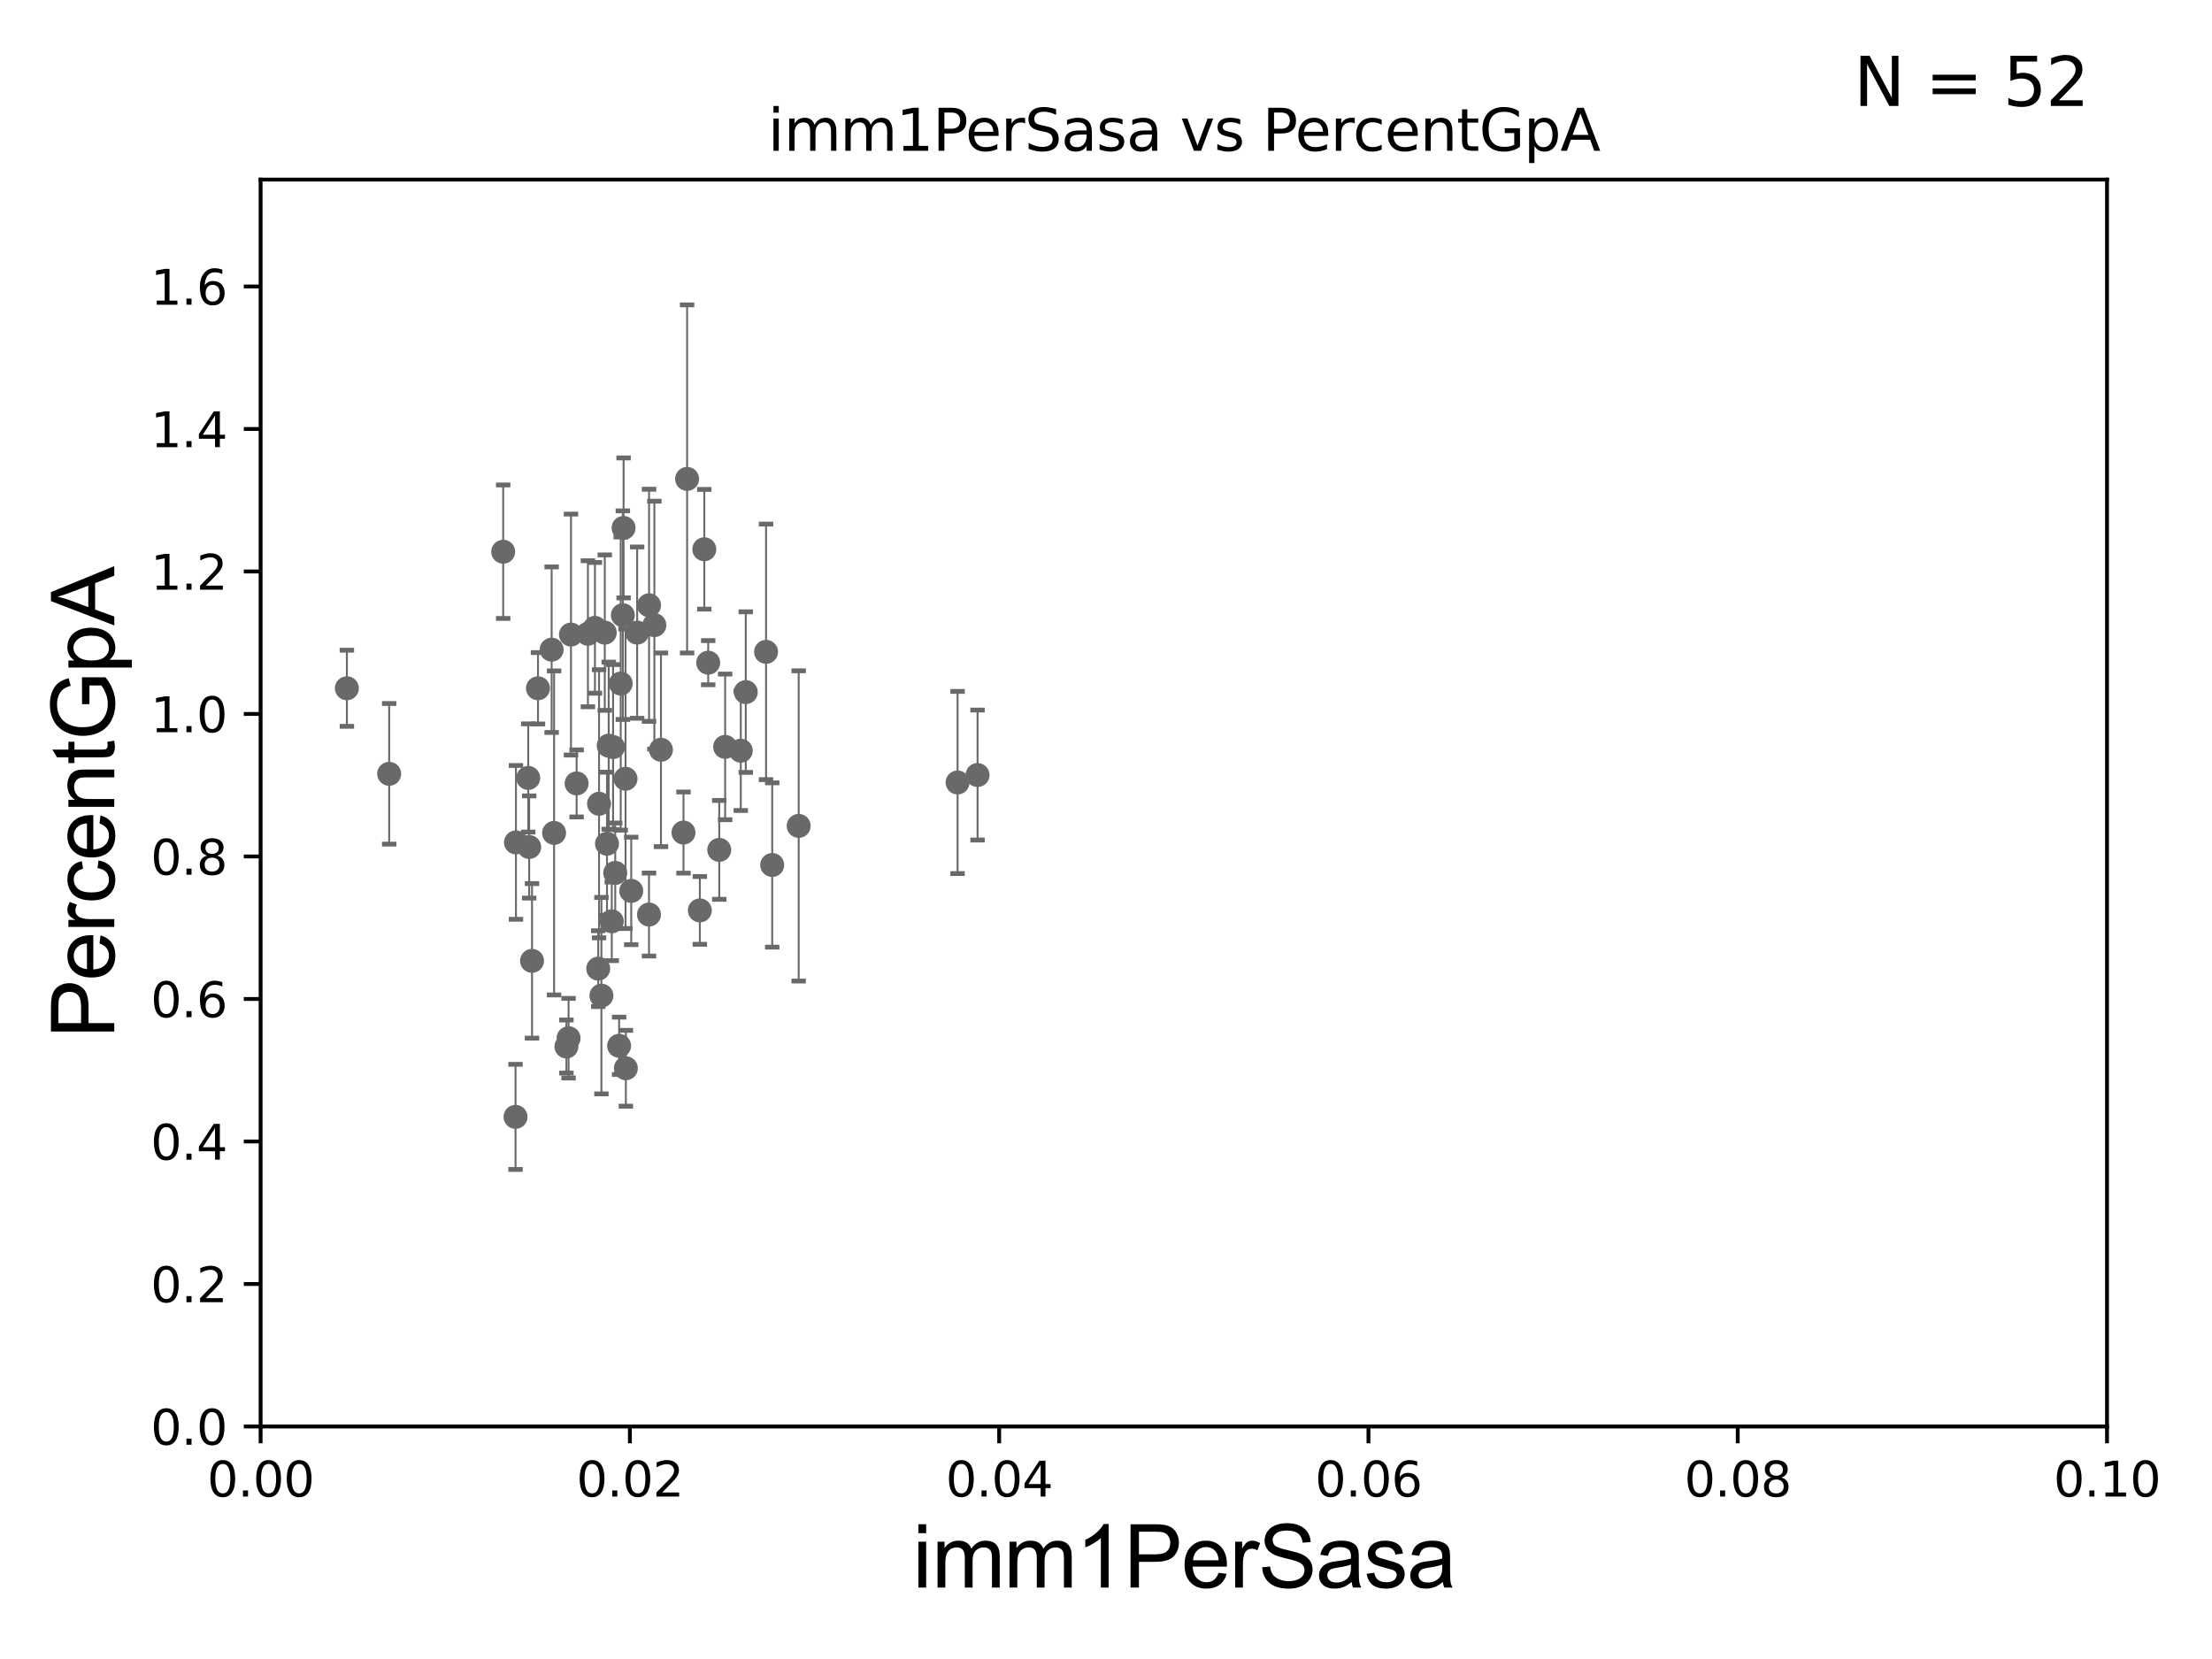 <?xml version="1.0" encoding="utf-8" standalone="no"?>
<!DOCTYPE svg PUBLIC "-//W3C//DTD SVG 1.1//EN"
  "http://www.w3.org/Graphics/SVG/1.1/DTD/svg11.dtd">
<svg xmlns:xlink="http://www.w3.org/1999/xlink" width="460.8pt" height="345.6pt" viewBox="0 0 460.8 345.6" xmlns="http://www.w3.org/2000/svg" version="1.1">
 <defs>
  <style type="text/css">*{stroke-linejoin: round; stroke-linecap: butt}</style>
 </defs>
 <g id="figure_1">
  <g id="patch_1">
   <path d="M 0 345.6 
L 460.8 345.6 
L 460.8 0 
L 0 0 
z
" style="fill: #ffffff"/>
  </g>
  <g id="axes_1">
   <g id="patch_2">
    <path d="M 54.29 297.16 
L 438.93 297.16 
L 438.93 37.411 
L 54.29 37.411 
z
" style="fill: #ffffff"/>
   </g>
   <g id="PathCollection_1">
    <defs>
     <path id="mee2f62ba65" d="M 0 1.118 
C 0.297 1.118 0.581 1 0.791 0.791 
C 1 0.581 1.118 0.297 1.118 0 
C 1.118 -0.297 1 -0.581 0.791 -0.791 
C 0.581 -1 0.297 -1.118 0 -1.118 
C -0.297 -1.118 -0.581 -1 -0.791 -0.791 
C -1 -0.581 -1.118 -0.297 -1.118 0 
C -1.118 0.297 -1 0.581 -0.791 0.791 
C -0.581 1 -0.297 1.118 0 1.118 
z
" style="stroke: #696969"/>
    </defs>
    <g clip-path="url(#pf85e59e520)">
     <use xlink:href="#mee2f62ba65" x="72.26" y="143.379" style="fill: #696969; stroke: #696969"/>
     <use xlink:href="#mee2f62ba65" x="147.532" y="138.048" style="fill: #696969; stroke: #696969"/>
     <use xlink:href="#mee2f62ba65" x="151.06" y="155.588" style="fill: #696969; stroke: #696969"/>
     <use xlink:href="#mee2f62ba65" x="146.718" y="114.422" style="fill: #696969; stroke: #696969"/>
     <use xlink:href="#mee2f62ba65" x="110.238" y="176.448" style="fill: #696969; stroke: #696969"/>
     <use xlink:href="#mee2f62ba65" x="118.446" y="216.271" style="fill: #696969; stroke: #696969"/>
     <use xlink:href="#mee2f62ba65" x="128.971" y="217.86" style="fill: #696969; stroke: #696969"/>
     <use xlink:href="#mee2f62ba65" x="135.21" y="126.093" style="fill: #696969; stroke: #696969"/>
     <use xlink:href="#mee2f62ba65" x="199.481" y="163.003" style="fill: #696969; stroke: #696969"/>
     <use xlink:href="#mee2f62ba65" x="107.482" y="175.487" style="fill: #696969; stroke: #696969"/>
     <use xlink:href="#mee2f62ba65" x="128.162" y="181.837" style="fill: #696969; stroke: #696969"/>
     <use xlink:href="#mee2f62ba65" x="136.317" y="130.224" style="fill: #696969; stroke: #696969"/>
     <use xlink:href="#mee2f62ba65" x="131.5" y="185.593" style="fill: #696969; stroke: #696969"/>
     <use xlink:href="#mee2f62ba65" x="120.12" y="163.202" style="fill: #696969; stroke: #696969"/>
     <use xlink:href="#mee2f62ba65" x="203.644" y="161.454" style="fill: #696969; stroke: #696969"/>
     <use xlink:href="#mee2f62ba65" x="110.04" y="162.059" style="fill: #696969; stroke: #696969"/>
     <use xlink:href="#mee2f62ba65" x="145.792" y="189.654" style="fill: #696969; stroke: #696969"/>
     <use xlink:href="#mee2f62ba65" x="125.288" y="207.41" style="fill: #696969; stroke: #696969"/>
     <use xlink:href="#mee2f62ba65" x="137.69" y="156.194" style="fill: #696969; stroke: #696969"/>
     <use xlink:href="#mee2f62ba65" x="124.62" y="201.785" style="fill: #696969; stroke: #696969"/>
     <use xlink:href="#mee2f62ba65" x="110.829" y="200.163" style="fill: #696969; stroke: #696969"/>
     <use xlink:href="#mee2f62ba65" x="149.831" y="177.045" style="fill: #696969; stroke: #696969"/>
     <use xlink:href="#mee2f62ba65" x="166.382" y="172.053" style="fill: #696969; stroke: #696969"/>
     <use xlink:href="#mee2f62ba65" x="107.394" y="232.664" style="fill: #696969; stroke: #696969"/>
     <use xlink:href="#mee2f62ba65" x="115.425" y="173.512" style="fill: #696969; stroke: #696969"/>
     <use xlink:href="#mee2f62ba65" x="114.92" y="135.341" style="fill: #696969; stroke: #696969"/>
     <use xlink:href="#mee2f62ba65" x="117.995" y="218.008" style="fill: #696969; stroke: #696969"/>
     <use xlink:href="#mee2f62ba65" x="118.944" y="132.192" style="fill: #696969; stroke: #696969"/>
     <use xlink:href="#mee2f62ba65" x="81.071" y="161.202" style="fill: #696969; stroke: #696969"/>
     <use xlink:href="#mee2f62ba65" x="129.751" y="128.148" style="fill: #696969; stroke: #696969"/>
     <use xlink:href="#mee2f62ba65" x="112.07" y="143.381" style="fill: #696969; stroke: #696969"/>
     <use xlink:href="#mee2f62ba65" x="154.316" y="156.382" style="fill: #696969; stroke: #696969"/>
     <use xlink:href="#mee2f62ba65" x="104.823" y="114.931" style="fill: #696969; stroke: #696969"/>
     <use xlink:href="#mee2f62ba65" x="122.474" y="132.023" style="fill: #696969; stroke: #696969"/>
     <use xlink:href="#mee2f62ba65" x="129.904" y="109.972" style="fill: #696969; stroke: #696969"/>
     <use xlink:href="#mee2f62ba65" x="160.866" y="180.191" style="fill: #696969; stroke: #696969"/>
     <use xlink:href="#mee2f62ba65" x="142.384" y="173.439" style="fill: #696969; stroke: #696969"/>
     <use xlink:href="#mee2f62ba65" x="124.793" y="167.44" style="fill: #696969; stroke: #696969"/>
     <use xlink:href="#mee2f62ba65" x="123.935" y="130.79" style="fill: #696969; stroke: #696969"/>
     <use xlink:href="#mee2f62ba65" x="132.73" y="131.784" style="fill: #696969; stroke: #696969"/>
     <use xlink:href="#mee2f62ba65" x="126.45" y="175.759" style="fill: #696969; stroke: #696969"/>
     <use xlink:href="#mee2f62ba65" x="125.986" y="131.79" style="fill: #696969; stroke: #696969"/>
     <use xlink:href="#mee2f62ba65" x="135.198" y="190.516" style="fill: #696969; stroke: #696969"/>
     <use xlink:href="#mee2f62ba65" x="159.583" y="135.793" style="fill: #696969; stroke: #696969"/>
     <use xlink:href="#mee2f62ba65" x="126.803" y="155.338" style="fill: #696969; stroke: #696969"/>
     <use xlink:href="#mee2f62ba65" x="127.716" y="155.633" style="fill: #696969; stroke: #696969"/>
     <use xlink:href="#mee2f62ba65" x="127.443" y="191.928" style="fill: #696969; stroke: #696969"/>
     <use xlink:href="#mee2f62ba65" x="129.306" y="142.396" style="fill: #696969; stroke: #696969"/>
     <use xlink:href="#mee2f62ba65" x="130.308" y="162.23" style="fill: #696969; stroke: #696969"/>
     <use xlink:href="#mee2f62ba65" x="143.136" y="99.765" style="fill: #696969; stroke: #696969"/>
     <use xlink:href="#mee2f62ba65" x="155.358" y="144.177" style="fill: #696969; stroke: #696969"/>
     <use xlink:href="#mee2f62ba65" x="130.378" y="222.539" style="fill: #696969; stroke: #696969"/>
    </g>
   </g>
   <g id="matplotlib.axis_1">
    <g id="xtick_1">
     <g id="line2d_1">
      <defs>
       <path id="mbb1a448158" d="M 0 0 
L 0 3.5 
" style="stroke: #000000; stroke-width: 0.8"/>
      </defs>
      <g>
       <use xlink:href="#mbb1a448158" x="54.29" y="297.16" style="stroke: #000000; stroke-width: 0.8"/>
      </g>
     </g>
     <g id="text_1">
      <!-- 0.00 -->
      <g transform="translate(43.157 311.758)scale(0.1 -0.1)">
       <defs>
        <path id="DejaVuSans-30" d="M 2034 4250 
Q 1547 4250 1301 3770 
Q 1056 3291 1056 2328 
Q 1056 1369 1301 889 
Q 1547 409 2034 409 
Q 2525 409 2770 889 
Q 3016 1369 3016 2328 
Q 3016 3291 2770 3770 
Q 2525 4250 2034 4250 
z
M 2034 4750 
Q 2819 4750 3233 4129 
Q 3647 3509 3647 2328 
Q 3647 1150 3233 529 
Q 2819 -91 2034 -91 
Q 1250 -91 836 529 
Q 422 1150 422 2328 
Q 422 3509 836 4129 
Q 1250 4750 2034 4750 
z
" transform="scale(0.016)"/>
        <path id="DejaVuSans-2e" d="M 684 794 
L 1344 794 
L 1344 0 
L 684 0 
L 684 794 
z
" transform="scale(0.016)"/>
       </defs>
       <use xlink:href="#DejaVuSans-30"/>
       <use xlink:href="#DejaVuSans-2e" x="63.623"/>
       <use xlink:href="#DejaVuSans-30" x="95.41"/>
       <use xlink:href="#DejaVuSans-30" x="159.033"/>
      </g>
     </g>
    </g>
    <g id="xtick_2">
     <g id="line2d_2">
      <g>
       <use xlink:href="#mbb1a448158" x="131.218" y="297.16" style="stroke: #000000; stroke-width: 0.8"/>
      </g>
     </g>
     <g id="text_2">
      <!-- 0.02 -->
      <g transform="translate(120.085 311.758)scale(0.1 -0.1)">
       <defs>
        <path id="DejaVuSans-32" d="M 1228 531 
L 3431 531 
L 3431 0 
L 469 0 
L 469 531 
Q 828 903 1448 1529 
Q 2069 2156 2228 2338 
Q 2531 2678 2651 2914 
Q 2772 3150 2772 3378 
Q 2772 3750 2511 3984 
Q 2250 4219 1831 4219 
Q 1534 4219 1204 4116 
Q 875 4013 500 3803 
L 500 4441 
Q 881 4594 1212 4672 
Q 1544 4750 1819 4750 
Q 2544 4750 2975 4387 
Q 3406 4025 3406 3419 
Q 3406 3131 3298 2873 
Q 3191 2616 2906 2266 
Q 2828 2175 2409 1742 
Q 1991 1309 1228 531 
z
" transform="scale(0.016)"/>
       </defs>
       <use xlink:href="#DejaVuSans-30"/>
       <use xlink:href="#DejaVuSans-2e" x="63.623"/>
       <use xlink:href="#DejaVuSans-30" x="95.41"/>
       <use xlink:href="#DejaVuSans-32" x="159.033"/>
      </g>
     </g>
    </g>
    <g id="xtick_3">
     <g id="line2d_3">
      <g>
       <use xlink:href="#mbb1a448158" x="208.146" y="297.16" style="stroke: #000000; stroke-width: 0.8"/>
      </g>
     </g>
     <g id="text_3">
      <!-- 0.04 -->
      <g transform="translate(197.013 311.758)scale(0.1 -0.1)">
       <defs>
        <path id="DejaVuSans-34" d="M 2419 4116 
L 825 1625 
L 2419 1625 
L 2419 4116 
z
M 2253 4666 
L 3047 4666 
L 3047 1625 
L 3713 1625 
L 3713 1100 
L 3047 1100 
L 3047 0 
L 2419 0 
L 2419 1100 
L 313 1100 
L 313 1709 
L 2253 4666 
z
" transform="scale(0.016)"/>
       </defs>
       <use xlink:href="#DejaVuSans-30"/>
       <use xlink:href="#DejaVuSans-2e" x="63.623"/>
       <use xlink:href="#DejaVuSans-30" x="95.41"/>
       <use xlink:href="#DejaVuSans-34" x="159.033"/>
      </g>
     </g>
    </g>
    <g id="xtick_4">
     <g id="line2d_4">
      <g>
       <use xlink:href="#mbb1a448158" x="285.074" y="297.16" style="stroke: #000000; stroke-width: 0.8"/>
      </g>
     </g>
     <g id="text_4">
      <!-- 0.06 -->
      <g transform="translate(273.941 311.758)scale(0.1 -0.1)">
       <defs>
        <path id="DejaVuSans-36" d="M 2113 2584 
Q 1688 2584 1439 2293 
Q 1191 2003 1191 1497 
Q 1191 994 1439 701 
Q 1688 409 2113 409 
Q 2538 409 2786 701 
Q 3034 994 3034 1497 
Q 3034 2003 2786 2293 
Q 2538 2584 2113 2584 
z
M 3366 4563 
L 3366 3988 
Q 3128 4100 2886 4159 
Q 2644 4219 2406 4219 
Q 1781 4219 1451 3797 
Q 1122 3375 1075 2522 
Q 1259 2794 1537 2939 
Q 1816 3084 2150 3084 
Q 2853 3084 3261 2657 
Q 3669 2231 3669 1497 
Q 3669 778 3244 343 
Q 2819 -91 2113 -91 
Q 1303 -91 875 529 
Q 447 1150 447 2328 
Q 447 3434 972 4092 
Q 1497 4750 2381 4750 
Q 2619 4750 2861 4703 
Q 3103 4656 3366 4563 
z
" transform="scale(0.016)"/>
       </defs>
       <use xlink:href="#DejaVuSans-30"/>
       <use xlink:href="#DejaVuSans-2e" x="63.623"/>
       <use xlink:href="#DejaVuSans-30" x="95.41"/>
       <use xlink:href="#DejaVuSans-36" x="159.033"/>
      </g>
     </g>
    </g>
    <g id="xtick_5">
     <g id="line2d_5">
      <g>
       <use xlink:href="#mbb1a448158" x="362.002" y="297.16" style="stroke: #000000; stroke-width: 0.8"/>
      </g>
     </g>
     <g id="text_5">
      <!-- 0.08 -->
      <g transform="translate(350.869 311.758)scale(0.1 -0.1)">
       <defs>
        <path id="DejaVuSans-38" d="M 2034 2216 
Q 1584 2216 1326 1975 
Q 1069 1734 1069 1313 
Q 1069 891 1326 650 
Q 1584 409 2034 409 
Q 2484 409 2743 651 
Q 3003 894 3003 1313 
Q 3003 1734 2745 1975 
Q 2488 2216 2034 2216 
z
M 1403 2484 
Q 997 2584 770 2862 
Q 544 3141 544 3541 
Q 544 4100 942 4425 
Q 1341 4750 2034 4750 
Q 2731 4750 3128 4425 
Q 3525 4100 3525 3541 
Q 3525 3141 3298 2862 
Q 3072 2584 2669 2484 
Q 3125 2378 3379 2068 
Q 3634 1759 3634 1313 
Q 3634 634 3220 271 
Q 2806 -91 2034 -91 
Q 1263 -91 848 271 
Q 434 634 434 1313 
Q 434 1759 690 2068 
Q 947 2378 1403 2484 
z
M 1172 3481 
Q 1172 3119 1398 2916 
Q 1625 2713 2034 2713 
Q 2441 2713 2670 2916 
Q 2900 3119 2900 3481 
Q 2900 3844 2670 4047 
Q 2441 4250 2034 4250 
Q 1625 4250 1398 4047 
Q 1172 3844 1172 3481 
z
" transform="scale(0.016)"/>
       </defs>
       <use xlink:href="#DejaVuSans-30"/>
       <use xlink:href="#DejaVuSans-2e" x="63.623"/>
       <use xlink:href="#DejaVuSans-30" x="95.41"/>
       <use xlink:href="#DejaVuSans-38" x="159.033"/>
      </g>
     </g>
    </g>
    <g id="xtick_6">
     <g id="line2d_6">
      <g>
       <use xlink:href="#mbb1a448158" x="438.93" y="297.16" style="stroke: #000000; stroke-width: 0.8"/>
      </g>
     </g>
     <g id="text_6">
      <!-- 0.10 -->
      <g transform="translate(427.797 311.758)scale(0.1 -0.1)">
       <defs>
        <path id="DejaVuSans-31" d="M 794 531 
L 1825 531 
L 1825 4091 
L 703 3866 
L 703 4441 
L 1819 4666 
L 2450 4666 
L 2450 531 
L 3481 531 
L 3481 0 
L 794 0 
L 794 531 
z
" transform="scale(0.016)"/>
       </defs>
       <use xlink:href="#DejaVuSans-30"/>
       <use xlink:href="#DejaVuSans-2e" x="63.623"/>
       <use xlink:href="#DejaVuSans-31" x="95.41"/>
       <use xlink:href="#DejaVuSans-30" x="159.033"/>
      </g>
     </g>
    </g>
    <g id="text_7">
     <!-- imm1PerSasa -->
     <g transform="translate(190.094 330.722)scale(0.18 -0.18)">
      <defs>
       <path id="ArialMT-69" d="M 425 3934 
L 425 4581 
L 988 4581 
L 988 3934 
L 425 3934 
z
M 425 0 
L 425 3319 
L 988 3319 
L 988 0 
L 425 0 
z
" transform="scale(0.016)"/>
       <path id="ArialMT-6d" d="M 422 0 
L 422 3319 
L 925 3319 
L 925 2853 
Q 1081 3097 1340 3245 
Q 1600 3394 1931 3394 
Q 2300 3394 2536 3241 
Q 2772 3088 2869 2813 
Q 3263 3394 3894 3394 
Q 4388 3394 4653 3120 
Q 4919 2847 4919 2278 
L 4919 0 
L 4359 0 
L 4359 2091 
Q 4359 2428 4304 2576 
Q 4250 2725 4106 2815 
Q 3963 2906 3769 2906 
Q 3419 2906 3187 2673 
Q 2956 2441 2956 1928 
L 2956 0 
L 2394 0 
L 2394 2156 
Q 2394 2531 2256 2718 
Q 2119 2906 1806 2906 
Q 1569 2906 1367 2781 
Q 1166 2656 1075 2415 
Q 984 2175 984 1722 
L 984 0 
L 422 0 
z
" transform="scale(0.016)"/>
       <path id="ArialMT-31" d="M 2384 0 
L 1822 0 
L 1822 3584 
Q 1619 3391 1289 3197 
Q 959 3003 697 2906 
L 697 3450 
Q 1169 3672 1522 3987 
Q 1875 4303 2022 4600 
L 2384 4600 
L 2384 0 
z
" transform="scale(0.016)"/>
       <path id="ArialMT-50" d="M 494 0 
L 494 4581 
L 2222 4581 
Q 2678 4581 2919 4538 
Q 3256 4481 3484 4323 
Q 3713 4166 3852 3881 
Q 3991 3597 3991 3256 
Q 3991 2672 3619 2267 
Q 3247 1863 2275 1863 
L 1100 1863 
L 1100 0 
L 494 0 
z
M 1100 2403 
L 2284 2403 
Q 2872 2403 3119 2622 
Q 3366 2841 3366 3238 
Q 3366 3525 3220 3729 
Q 3075 3934 2838 4000 
Q 2684 4041 2272 4041 
L 1100 4041 
L 1100 2403 
z
" transform="scale(0.016)"/>
       <path id="ArialMT-65" d="M 2694 1069 
L 3275 997 
Q 3138 488 2766 206 
Q 2394 -75 1816 -75 
Q 1088 -75 661 373 
Q 234 822 234 1631 
Q 234 2469 665 2931 
Q 1097 3394 1784 3394 
Q 2450 3394 2872 2941 
Q 3294 2488 3294 1666 
Q 3294 1616 3291 1516 
L 816 1516 
Q 847 969 1125 678 
Q 1403 388 1819 388 
Q 2128 388 2347 550 
Q 2566 713 2694 1069 
z
M 847 1978 
L 2700 1978 
Q 2663 2397 2488 2606 
Q 2219 2931 1791 2931 
Q 1403 2931 1139 2672 
Q 875 2413 847 1978 
z
" transform="scale(0.016)"/>
       <path id="ArialMT-72" d="M 416 0 
L 416 3319 
L 922 3319 
L 922 2816 
Q 1116 3169 1280 3281 
Q 1444 3394 1641 3394 
Q 1925 3394 2219 3213 
L 2025 2691 
Q 1819 2813 1613 2813 
Q 1428 2813 1281 2702 
Q 1134 2591 1072 2394 
Q 978 2094 978 1738 
L 978 0 
L 416 0 
z
" transform="scale(0.016)"/>
       <path id="ArialMT-53" d="M 288 1472 
L 859 1522 
Q 900 1178 1048 958 
Q 1197 738 1509 602 
Q 1822 466 2213 466 
Q 2559 466 2825 569 
Q 3091 672 3220 851 
Q 3350 1031 3350 1244 
Q 3350 1459 3225 1620 
Q 3100 1781 2813 1891 
Q 2628 1963 1997 2114 
Q 1366 2266 1113 2400 
Q 784 2572 623 2826 
Q 463 3081 463 3397 
Q 463 3744 659 4045 
Q 856 4347 1234 4503 
Q 1613 4659 2075 4659 
Q 2584 4659 2973 4495 
Q 3363 4331 3572 4012 
Q 3781 3694 3797 3291 
L 3216 3247 
Q 3169 3681 2898 3903 
Q 2628 4125 2100 4125 
Q 1550 4125 1298 3923 
Q 1047 3722 1047 3438 
Q 1047 3191 1225 3031 
Q 1400 2872 2139 2705 
Q 2878 2538 3153 2413 
Q 3553 2228 3743 1945 
Q 3934 1663 3934 1294 
Q 3934 928 3725 604 
Q 3516 281 3123 101 
Q 2731 -78 2241 -78 
Q 1619 -78 1198 103 
Q 778 284 539 648 
Q 300 1013 288 1472 
z
" transform="scale(0.016)"/>
       <path id="ArialMT-61" d="M 2588 409 
Q 2275 144 1986 34 
Q 1697 -75 1366 -75 
Q 819 -75 525 192 
Q 231 459 231 875 
Q 231 1119 342 1320 
Q 453 1522 633 1644 
Q 813 1766 1038 1828 
Q 1203 1872 1538 1913 
Q 2219 1994 2541 2106 
Q 2544 2222 2544 2253 
Q 2544 2597 2384 2738 
Q 2169 2928 1744 2928 
Q 1347 2928 1158 2789 
Q 969 2650 878 2297 
L 328 2372 
Q 403 2725 575 2942 
Q 747 3159 1072 3276 
Q 1397 3394 1825 3394 
Q 2250 3394 2515 3294 
Q 2781 3194 2906 3042 
Q 3031 2891 3081 2659 
Q 3109 2516 3109 2141 
L 3109 1391 
Q 3109 606 3145 398 
Q 3181 191 3288 0 
L 2700 0 
Q 2613 175 2588 409 
z
M 2541 1666 
Q 2234 1541 1622 1453 
Q 1275 1403 1131 1340 
Q 988 1278 909 1158 
Q 831 1038 831 891 
Q 831 666 1001 516 
Q 1172 366 1500 366 
Q 1825 366 2078 508 
Q 2331 650 2450 897 
Q 2541 1088 2541 1459 
L 2541 1666 
z
" transform="scale(0.016)"/>
       <path id="ArialMT-73" d="M 197 991 
L 753 1078 
Q 800 744 1014 566 
Q 1228 388 1613 388 
Q 2000 388 2187 545 
Q 2375 703 2375 916 
Q 2375 1106 2209 1216 
Q 2094 1291 1634 1406 
Q 1016 1563 777 1677 
Q 538 1791 414 1992 
Q 291 2194 291 2438 
Q 291 2659 392 2848 
Q 494 3038 669 3163 
Q 800 3259 1026 3326 
Q 1253 3394 1513 3394 
Q 1903 3394 2198 3281 
Q 2494 3169 2634 2976 
Q 2775 2784 2828 2463 
L 2278 2388 
Q 2241 2644 2061 2787 
Q 1881 2931 1553 2931 
Q 1166 2931 1000 2803 
Q 834 2675 834 2503 
Q 834 2394 903 2306 
Q 972 2216 1119 2156 
Q 1203 2125 1616 2013 
Q 2213 1853 2448 1751 
Q 2684 1650 2818 1456 
Q 2953 1263 2953 975 
Q 2953 694 2789 445 
Q 2625 197 2315 61 
Q 2006 -75 1616 -75 
Q 969 -75 630 194 
Q 291 463 197 991 
z
" transform="scale(0.016)"/>
      </defs>
      <use xlink:href="#ArialMT-69"/>
      <use xlink:href="#ArialMT-6d" x="22.217"/>
      <use xlink:href="#ArialMT-6d" x="105.518"/>
      <use xlink:href="#ArialMT-31" x="188.818"/>
      <use xlink:href="#ArialMT-50" x="244.434"/>
      <use xlink:href="#ArialMT-65" x="311.133"/>
      <use xlink:href="#ArialMT-72" x="366.748"/>
      <use xlink:href="#ArialMT-53" x="400.049"/>
      <use xlink:href="#ArialMT-61" x="466.748"/>
      <use xlink:href="#ArialMT-73" x="522.363"/>
      <use xlink:href="#ArialMT-61" x="572.363"/>
     </g>
    </g>
   </g>
   <g id="matplotlib.axis_2">
    <g id="ytick_1">
     <g id="line2d_7">
      <defs>
       <path id="m04e1c8fd2d" d="M 0 0 
L -3.5 0 
" style="stroke: #000000; stroke-width: 0.8"/>
      </defs>
      <g>
       <use xlink:href="#m04e1c8fd2d" x="54.29" y="297.16" style="stroke: #000000; stroke-width: 0.8"/>
      </g>
     </g>
     <g id="text_8">
      <!-- 0.0 -->
      <g transform="translate(31.387 300.959)scale(0.1 -0.1)">
       <use xlink:href="#DejaVuSans-30"/>
       <use xlink:href="#DejaVuSans-2e" x="63.623"/>
       <use xlink:href="#DejaVuSans-30" x="95.41"/>
      </g>
     </g>
    </g>
    <g id="ytick_2">
     <g id="line2d_8">
      <g>
       <use xlink:href="#m04e1c8fd2d" x="54.29" y="267.474" style="stroke: #000000; stroke-width: 0.8"/>
      </g>
     </g>
     <g id="text_9">
      <!-- 0.2 -->
      <g transform="translate(31.387 271.274)scale(0.1 -0.1)">
       <use xlink:href="#DejaVuSans-30"/>
       <use xlink:href="#DejaVuSans-2e" x="63.623"/>
       <use xlink:href="#DejaVuSans-32" x="95.41"/>
      </g>
     </g>
    </g>
    <g id="ytick_3">
     <g id="line2d_9">
      <g>
       <use xlink:href="#m04e1c8fd2d" x="54.29" y="237.789" style="stroke: #000000; stroke-width: 0.8"/>
      </g>
     </g>
     <g id="text_10">
      <!-- 0.4 -->
      <g transform="translate(31.387 241.588)scale(0.1 -0.1)">
       <use xlink:href="#DejaVuSans-30"/>
       <use xlink:href="#DejaVuSans-2e" x="63.623"/>
       <use xlink:href="#DejaVuSans-34" x="95.41"/>
      </g>
     </g>
    </g>
    <g id="ytick_4">
     <g id="line2d_10">
      <g>
       <use xlink:href="#m04e1c8fd2d" x="54.29" y="208.103" style="stroke: #000000; stroke-width: 0.8"/>
      </g>
     </g>
     <g id="text_11">
      <!-- 0.6 -->
      <g transform="translate(31.387 211.902)scale(0.1 -0.1)">
       <use xlink:href="#DejaVuSans-30"/>
       <use xlink:href="#DejaVuSans-2e" x="63.623"/>
       <use xlink:href="#DejaVuSans-36" x="95.41"/>
      </g>
     </g>
    </g>
    <g id="ytick_5">
     <g id="line2d_11">
      <g>
       <use xlink:href="#m04e1c8fd2d" x="54.29" y="178.418" style="stroke: #000000; stroke-width: 0.8"/>
      </g>
     </g>
     <g id="text_12">
      <!-- 0.8 -->
      <g transform="translate(31.387 182.217)scale(0.1 -0.1)">
       <use xlink:href="#DejaVuSans-30"/>
       <use xlink:href="#DejaVuSans-2e" x="63.623"/>
       <use xlink:href="#DejaVuSans-38" x="95.41"/>
      </g>
     </g>
    </g>
    <g id="ytick_6">
     <g id="line2d_12">
      <g>
       <use xlink:href="#m04e1c8fd2d" x="54.29" y="148.732" style="stroke: #000000; stroke-width: 0.8"/>
      </g>
     </g>
     <g id="text_13">
      <!-- 1.0 -->
      <g transform="translate(31.387 152.531)scale(0.1 -0.1)">
       <use xlink:href="#DejaVuSans-31"/>
       <use xlink:href="#DejaVuSans-2e" x="63.623"/>
       <use xlink:href="#DejaVuSans-30" x="95.41"/>
      </g>
     </g>
    </g>
    <g id="ytick_7">
     <g id="line2d_13">
      <g>
       <use xlink:href="#m04e1c8fd2d" x="54.29" y="119.047" style="stroke: #000000; stroke-width: 0.8"/>
      </g>
     </g>
     <g id="text_14">
      <!-- 1.2 -->
      <g transform="translate(31.387 122.846)scale(0.1 -0.1)">
       <use xlink:href="#DejaVuSans-31"/>
       <use xlink:href="#DejaVuSans-2e" x="63.623"/>
       <use xlink:href="#DejaVuSans-32" x="95.41"/>
      </g>
     </g>
    </g>
    <g id="ytick_8">
     <g id="line2d_14">
      <g>
       <use xlink:href="#m04e1c8fd2d" x="54.29" y="89.361" style="stroke: #000000; stroke-width: 0.8"/>
      </g>
     </g>
     <g id="text_15">
      <!-- 1.4 -->
      <g transform="translate(31.387 93.16)scale(0.1 -0.1)">
       <use xlink:href="#DejaVuSans-31"/>
       <use xlink:href="#DejaVuSans-2e" x="63.623"/>
       <use xlink:href="#DejaVuSans-34" x="95.41"/>
      </g>
     </g>
    </g>
    <g id="ytick_9">
     <g id="line2d_15">
      <g>
       <use xlink:href="#m04e1c8fd2d" x="54.29" y="59.675" style="stroke: #000000; stroke-width: 0.8"/>
      </g>
     </g>
     <g id="text_16">
      <!-- 1.6 -->
      <g transform="translate(31.387 63.475)scale(0.1 -0.1)">
       <use xlink:href="#DejaVuSans-31"/>
       <use xlink:href="#DejaVuSans-2e" x="63.623"/>
       <use xlink:href="#DejaVuSans-36" x="95.41"/>
      </g>
     </g>
    </g>
    <g id="text_17">
     <!-- PercentGpA -->
     <g transform="translate(23.809 216.309)rotate(-90)scale(0.18 -0.18)">
      <defs>
       <path id="ArialMT-63" d="M 2588 1216 
L 3141 1144 
Q 3050 572 2676 248 
Q 2303 -75 1759 -75 
Q 1078 -75 664 370 
Q 250 816 250 1647 
Q 250 2184 428 2587 
Q 606 2991 970 3192 
Q 1334 3394 1763 3394 
Q 2303 3394 2647 3120 
Q 2991 2847 3088 2344 
L 2541 2259 
Q 2463 2594 2264 2762 
Q 2066 2931 1784 2931 
Q 1359 2931 1093 2626 
Q 828 2322 828 1663 
Q 828 994 1084 691 
Q 1341 388 1753 388 
Q 2084 388 2306 591 
Q 2528 794 2588 1216 
z
" transform="scale(0.016)"/>
       <path id="ArialMT-6e" d="M 422 0 
L 422 3319 
L 928 3319 
L 928 2847 
Q 1294 3394 1984 3394 
Q 2284 3394 2536 3286 
Q 2788 3178 2913 3003 
Q 3038 2828 3088 2588 
Q 3119 2431 3119 2041 
L 3119 0 
L 2556 0 
L 2556 2019 
Q 2556 2363 2490 2533 
Q 2425 2703 2258 2804 
Q 2091 2906 1866 2906 
Q 1506 2906 1245 2678 
Q 984 2450 984 1813 
L 984 0 
L 422 0 
z
" transform="scale(0.016)"/>
       <path id="ArialMT-74" d="M 1650 503 
L 1731 6 
Q 1494 -44 1306 -44 
Q 1000 -44 831 53 
Q 663 150 594 308 
Q 525 466 525 972 
L 525 2881 
L 113 2881 
L 113 3319 
L 525 3319 
L 525 4141 
L 1084 4478 
L 1084 3319 
L 1650 3319 
L 1650 2881 
L 1084 2881 
L 1084 941 
Q 1084 700 1114 631 
Q 1144 563 1211 522 
Q 1278 481 1403 481 
Q 1497 481 1650 503 
z
" transform="scale(0.016)"/>
       <path id="ArialMT-47" d="M 2638 1797 
L 2638 2334 
L 4578 2338 
L 4578 638 
Q 4131 281 3656 101 
Q 3181 -78 2681 -78 
Q 2006 -78 1454 211 
Q 903 500 622 1047 
Q 341 1594 341 2269 
Q 341 2938 620 3517 
Q 900 4097 1425 4378 
Q 1950 4659 2634 4659 
Q 3131 4659 3532 4498 
Q 3934 4338 4162 4050 
Q 4391 3763 4509 3300 
L 3963 3150 
Q 3859 3500 3706 3700 
Q 3553 3900 3268 4020 
Q 2984 4141 2638 4141 
Q 2222 4141 1919 4014 
Q 1616 3888 1430 3681 
Q 1244 3475 1141 3228 
Q 966 2803 966 2306 
Q 966 1694 1177 1281 
Q 1388 869 1791 669 
Q 2194 469 2647 469 
Q 3041 469 3416 620 
Q 3791 772 3984 944 
L 3984 1797 
L 2638 1797 
z
" transform="scale(0.016)"/>
       <path id="ArialMT-70" d="M 422 -1272 
L 422 3319 
L 934 3319 
L 934 2888 
Q 1116 3141 1344 3267 
Q 1572 3394 1897 3394 
Q 2322 3394 2647 3175 
Q 2972 2956 3137 2557 
Q 3303 2159 3303 1684 
Q 3303 1175 3120 767 
Q 2938 359 2589 142 
Q 2241 -75 1856 -75 
Q 1575 -75 1351 44 
Q 1128 163 984 344 
L 984 -1272 
L 422 -1272 
z
M 931 1641 
Q 931 1000 1190 694 
Q 1450 388 1819 388 
Q 2194 388 2461 705 
Q 2728 1022 2728 1688 
Q 2728 2322 2467 2637 
Q 2206 2953 1844 2953 
Q 1484 2953 1207 2617 
Q 931 2281 931 1641 
z
" transform="scale(0.016)"/>
       <path id="ArialMT-41" d="M -9 0 
L 1750 4581 
L 2403 4581 
L 4278 0 
L 3588 0 
L 3053 1388 
L 1138 1388 
L 634 0 
L -9 0 
z
M 1313 1881 
L 2866 1881 
L 2388 3150 
Q 2169 3728 2063 4100 
Q 1975 3659 1816 3225 
L 1313 1881 
z
" transform="scale(0.016)"/>
      </defs>
      <use xlink:href="#ArialMT-50"/>
      <use xlink:href="#ArialMT-65" x="66.699"/>
      <use xlink:href="#ArialMT-72" x="122.314"/>
      <use xlink:href="#ArialMT-63" x="155.615"/>
      <use xlink:href="#ArialMT-65" x="205.615"/>
      <use xlink:href="#ArialMT-6e" x="261.23"/>
      <use xlink:href="#ArialMT-74" x="316.846"/>
      <use xlink:href="#ArialMT-47" x="344.629"/>
      <use xlink:href="#ArialMT-70" x="422.412"/>
      <use xlink:href="#ArialMT-41" x="478.027"/>
     </g>
    </g>
   </g>
   <g id="LineCollection_1">
    <path d="M 72.26 151.307 
L 72.26 135.451 
" clip-path="url(#pf85e59e520)" style="fill: none; stroke: #696969; stroke-width: 0.4"/>
    <path d="M 147.532 142.649 
L 147.532 133.446 
" clip-path="url(#pf85e59e520)" style="fill: none; stroke: #696969; stroke-width: 0.4"/>
    <path d="M 151.06 170.757 
L 151.06 140.42 
" clip-path="url(#pf85e59e520)" style="fill: none; stroke: #696969; stroke-width: 0.4"/>
    <path d="M 146.718 126.892 
L 146.718 101.952 
" clip-path="url(#pf85e59e520)" style="fill: none; stroke: #696969; stroke-width: 0.4"/>
    <path d="M 110.238 187.094 
L 110.238 165.802 
" clip-path="url(#pf85e59e520)" style="fill: none; stroke: #696969; stroke-width: 0.4"/>
    <path d="M 118.446 224.565 
L 118.446 207.977 
" clip-path="url(#pf85e59e520)" style="fill: none; stroke: #696969; stroke-width: 0.4"/>
    <path d="M 128.971 223.832 
L 128.971 211.887 
" clip-path="url(#pf85e59e520)" style="fill: none; stroke: #696969; stroke-width: 0.4"/>
    <path d="M 135.21 150.271 
L 135.21 101.915 
" clip-path="url(#pf85e59e520)" style="fill: none; stroke: #696969; stroke-width: 0.4"/>
    <path d="M 199.481 181.976 
L 199.481 144.03 
" clip-path="url(#pf85e59e520)" style="fill: none; stroke: #696969; stroke-width: 0.4"/>
    <path d="M 107.482 191.506 
L 107.482 159.469 
" clip-path="url(#pf85e59e520)" style="fill: none; stroke: #696969; stroke-width: 0.4"/>
    <path d="M 128.162 192.225 
L 128.162 171.449 
" clip-path="url(#pf85e59e520)" style="fill: none; stroke: #696969; stroke-width: 0.4"/>
    <path d="M 136.317 156.04 
L 136.317 104.408 
" clip-path="url(#pf85e59e520)" style="fill: none; stroke: #696969; stroke-width: 0.4"/>
    <path d="M 131.5 196.786 
L 131.5 174.4 
" clip-path="url(#pf85e59e520)" style="fill: none; stroke: #696969; stroke-width: 0.4"/>
    <path d="M 120.12 170.185 
L 120.12 156.219 
" clip-path="url(#pf85e59e520)" style="fill: none; stroke: #696969; stroke-width: 0.4"/>
    <path d="M 203.644 174.992 
L 203.644 147.916 
" clip-path="url(#pf85e59e520)" style="fill: none; stroke: #696969; stroke-width: 0.4"/>
    <path d="M 110.04 173.326 
L 110.04 150.793 
" clip-path="url(#pf85e59e520)" style="fill: none; stroke: #696969; stroke-width: 0.4"/>
    <path d="M 145.792 196.715 
L 145.792 182.594 
" clip-path="url(#pf85e59e520)" style="fill: none; stroke: #696969; stroke-width: 0.4"/>
    <path d="M 125.288 227.872 
L 125.288 186.948 
" clip-path="url(#pf85e59e520)" style="fill: none; stroke: #696969; stroke-width: 0.4"/>
    <path d="M 137.69 176.368 
L 137.69 136.02 
" clip-path="url(#pf85e59e520)" style="fill: none; stroke: #696969; stroke-width: 0.4"/>
    <path d="M 124.62 209.681 
L 124.62 193.888 
" clip-path="url(#pf85e59e520)" style="fill: none; stroke: #696969; stroke-width: 0.4"/>
    <path d="M 110.829 216.264 
L 110.829 184.061 
" clip-path="url(#pf85e59e520)" style="fill: none; stroke: #696969; stroke-width: 0.4"/>
    <path d="M 149.831 187.341 
L 149.831 166.748 
" clip-path="url(#pf85e59e520)" style="fill: none; stroke: #696969; stroke-width: 0.4"/>
    <path d="M 166.382 204.366 
L 166.382 139.74 
" clip-path="url(#pf85e59e520)" style="fill: none; stroke: #696969; stroke-width: 0.4"/>
    <path d="M 107.394 243.612 
L 107.394 221.716 
" clip-path="url(#pf85e59e520)" style="fill: none; stroke: #696969; stroke-width: 0.4"/>
    <path d="M 115.425 207.261 
L 115.425 139.763 
" clip-path="url(#pf85e59e520)" style="fill: none; stroke: #696969; stroke-width: 0.4"/>
    <path d="M 114.92 152.589 
L 114.92 118.093 
" clip-path="url(#pf85e59e520)" style="fill: none; stroke: #696969; stroke-width: 0.4"/>
    <path d="M 117.995 223.535 
L 117.995 212.482 
" clip-path="url(#pf85e59e520)" style="fill: none; stroke: #696969; stroke-width: 0.4"/>
    <path d="M 118.944 157.286 
L 118.944 107.097 
" clip-path="url(#pf85e59e520)" style="fill: none; stroke: #696969; stroke-width: 0.4"/>
    <path d="M 81.071 175.847 
L 81.071 146.557 
" clip-path="url(#pf85e59e520)" style="fill: none; stroke: #696969; stroke-width: 0.4"/>
    <path d="M 129.751 149.875 
L 129.751 106.421 
" clip-path="url(#pf85e59e520)" style="fill: none; stroke: #696969; stroke-width: 0.4"/>
    <path d="M 112.07 150.815 
L 112.07 135.946 
" clip-path="url(#pf85e59e520)" style="fill: none; stroke: #696969; stroke-width: 0.4"/>
    <path d="M 154.316 168.844 
L 154.316 143.921 
" clip-path="url(#pf85e59e520)" style="fill: none; stroke: #696969; stroke-width: 0.4"/>
    <path d="M 104.823 128.833 
L 104.823 101.029 
" clip-path="url(#pf85e59e520)" style="fill: none; stroke: #696969; stroke-width: 0.4"/>
    <path d="M 122.474 147.234 
L 122.474 116.812 
" clip-path="url(#pf85e59e520)" style="fill: none; stroke: #696969; stroke-width: 0.4"/>
    <path d="M 129.904 124.553 
L 129.904 95.392 
" clip-path="url(#pf85e59e520)" style="fill: none; stroke: #696969; stroke-width: 0.4"/>
    <path d="M 160.866 197.301 
L 160.866 163.081 
" clip-path="url(#pf85e59e520)" style="fill: none; stroke: #696969; stroke-width: 0.4"/>
    <path d="M 142.384 181.889 
L 142.384 164.988 
" clip-path="url(#pf85e59e520)" style="fill: none; stroke: #696969; stroke-width: 0.4"/>
    <path d="M 124.793 195.368 
L 124.793 139.512 
" clip-path="url(#pf85e59e520)" style="fill: none; stroke: #696969; stroke-width: 0.4"/>
    <path d="M 123.935 144.41 
L 123.935 117.171 
" clip-path="url(#pf85e59e520)" style="fill: none; stroke: #696969; stroke-width: 0.4"/>
    <path d="M 132.73 149.626 
L 132.73 113.942 
" clip-path="url(#pf85e59e520)" style="fill: none; stroke: #696969; stroke-width: 0.4"/>
    <path d="M 126.45 190.657 
L 126.45 160.86 
" clip-path="url(#pf85e59e520)" style="fill: none; stroke: #696969; stroke-width: 0.4"/>
    <path d="M 125.986 147.978 
L 125.986 115.602 
" clip-path="url(#pf85e59e520)" style="fill: none; stroke: #696969; stroke-width: 0.4"/>
    <path d="M 135.198 199.155 
L 135.198 181.876 
" clip-path="url(#pf85e59e520)" style="fill: none; stroke: #696969; stroke-width: 0.4"/>
    <path d="M 159.583 162.411 
L 159.583 109.175 
" clip-path="url(#pf85e59e520)" style="fill: none; stroke: #696969; stroke-width: 0.4"/>
    <path d="M 126.803 172.743 
L 126.803 137.932 
" clip-path="url(#pf85e59e520)" style="fill: none; stroke: #696969; stroke-width: 0.4"/>
    <path d="M 127.716 172.826 
L 127.716 138.441 
" clip-path="url(#pf85e59e520)" style="fill: none; stroke: #696969; stroke-width: 0.4"/>
    <path d="M 127.443 200.113 
L 127.443 183.744 
" clip-path="url(#pf85e59e520)" style="fill: none; stroke: #696969; stroke-width: 0.4"/>
    <path d="M 129.306 172.928 
L 129.306 111.863 
" clip-path="url(#pf85e59e520)" style="fill: none; stroke: #696969; stroke-width: 0.4"/>
    <path d="M 130.308 193.428 
L 130.308 131.032 
" clip-path="url(#pf85e59e520)" style="fill: none; stroke: #696969; stroke-width: 0.4"/>
    <path d="M 143.136 136.021 
L 143.136 63.509 
" clip-path="url(#pf85e59e520)" style="fill: none; stroke: #696969; stroke-width: 0.4"/>
    <path d="M 155.358 160.901 
L 155.358 127.453 
" clip-path="url(#pf85e59e520)" style="fill: none; stroke: #696969; stroke-width: 0.4"/>
    <path d="M 130.378 230.436 
L 130.378 214.641 
" clip-path="url(#pf85e59e520)" style="fill: none; stroke: #696969; stroke-width: 0.4"/>
   </g>
   <g id="line2d_16">
    <defs>
     <path id="m13b7de48be" d="M 1.5 0 
L -1.5 -0 
" style="stroke: #696969"/>
    </defs>
    <g clip-path="url(#pf85e59e520)">
     <use xlink:href="#m13b7de48be" x="72.26" y="151.307" style="fill: #696969; stroke: #696969"/>
     <use xlink:href="#m13b7de48be" x="147.532" y="142.649" style="fill: #696969; stroke: #696969"/>
     <use xlink:href="#m13b7de48be" x="151.06" y="170.757" style="fill: #696969; stroke: #696969"/>
     <use xlink:href="#m13b7de48be" x="146.718" y="126.892" style="fill: #696969; stroke: #696969"/>
     <use xlink:href="#m13b7de48be" x="110.238" y="187.094" style="fill: #696969; stroke: #696969"/>
     <use xlink:href="#m13b7de48be" x="118.446" y="224.565" style="fill: #696969; stroke: #696969"/>
     <use xlink:href="#m13b7de48be" x="128.971" y="223.832" style="fill: #696969; stroke: #696969"/>
     <use xlink:href="#m13b7de48be" x="135.21" y="150.271" style="fill: #696969; stroke: #696969"/>
     <use xlink:href="#m13b7de48be" x="199.481" y="181.976" style="fill: #696969; stroke: #696969"/>
     <use xlink:href="#m13b7de48be" x="107.482" y="191.506" style="fill: #696969; stroke: #696969"/>
     <use xlink:href="#m13b7de48be" x="128.162" y="192.225" style="fill: #696969; stroke: #696969"/>
     <use xlink:href="#m13b7de48be" x="136.317" y="156.04" style="fill: #696969; stroke: #696969"/>
     <use xlink:href="#m13b7de48be" x="131.5" y="196.786" style="fill: #696969; stroke: #696969"/>
     <use xlink:href="#m13b7de48be" x="120.12" y="170.185" style="fill: #696969; stroke: #696969"/>
     <use xlink:href="#m13b7de48be" x="203.644" y="174.992" style="fill: #696969; stroke: #696969"/>
     <use xlink:href="#m13b7de48be" x="110.04" y="173.326" style="fill: #696969; stroke: #696969"/>
     <use xlink:href="#m13b7de48be" x="145.792" y="196.715" style="fill: #696969; stroke: #696969"/>
     <use xlink:href="#m13b7de48be" x="125.288" y="227.872" style="fill: #696969; stroke: #696969"/>
     <use xlink:href="#m13b7de48be" x="137.69" y="176.368" style="fill: #696969; stroke: #696969"/>
     <use xlink:href="#m13b7de48be" x="124.62" y="209.681" style="fill: #696969; stroke: #696969"/>
     <use xlink:href="#m13b7de48be" x="110.829" y="216.264" style="fill: #696969; stroke: #696969"/>
     <use xlink:href="#m13b7de48be" x="149.831" y="187.341" style="fill: #696969; stroke: #696969"/>
     <use xlink:href="#m13b7de48be" x="166.382" y="204.366" style="fill: #696969; stroke: #696969"/>
     <use xlink:href="#m13b7de48be" x="107.394" y="243.612" style="fill: #696969; stroke: #696969"/>
     <use xlink:href="#m13b7de48be" x="115.425" y="207.261" style="fill: #696969; stroke: #696969"/>
     <use xlink:href="#m13b7de48be" x="114.92" y="152.589" style="fill: #696969; stroke: #696969"/>
     <use xlink:href="#m13b7de48be" x="117.995" y="223.535" style="fill: #696969; stroke: #696969"/>
     <use xlink:href="#m13b7de48be" x="118.944" y="157.286" style="fill: #696969; stroke: #696969"/>
     <use xlink:href="#m13b7de48be" x="81.071" y="175.847" style="fill: #696969; stroke: #696969"/>
     <use xlink:href="#m13b7de48be" x="129.751" y="149.875" style="fill: #696969; stroke: #696969"/>
     <use xlink:href="#m13b7de48be" x="112.07" y="150.815" style="fill: #696969; stroke: #696969"/>
     <use xlink:href="#m13b7de48be" x="154.316" y="168.844" style="fill: #696969; stroke: #696969"/>
     <use xlink:href="#m13b7de48be" x="104.823" y="128.833" style="fill: #696969; stroke: #696969"/>
     <use xlink:href="#m13b7de48be" x="122.474" y="147.234" style="fill: #696969; stroke: #696969"/>
     <use xlink:href="#m13b7de48be" x="129.904" y="124.553" style="fill: #696969; stroke: #696969"/>
     <use xlink:href="#m13b7de48be" x="160.866" y="197.301" style="fill: #696969; stroke: #696969"/>
     <use xlink:href="#m13b7de48be" x="142.384" y="181.889" style="fill: #696969; stroke: #696969"/>
     <use xlink:href="#m13b7de48be" x="124.793" y="195.368" style="fill: #696969; stroke: #696969"/>
     <use xlink:href="#m13b7de48be" x="123.935" y="144.41" style="fill: #696969; stroke: #696969"/>
     <use xlink:href="#m13b7de48be" x="132.73" y="149.626" style="fill: #696969; stroke: #696969"/>
     <use xlink:href="#m13b7de48be" x="126.45" y="190.657" style="fill: #696969; stroke: #696969"/>
     <use xlink:href="#m13b7de48be" x="125.986" y="147.978" style="fill: #696969; stroke: #696969"/>
     <use xlink:href="#m13b7de48be" x="135.198" y="199.155" style="fill: #696969; stroke: #696969"/>
     <use xlink:href="#m13b7de48be" x="159.583" y="162.411" style="fill: #696969; stroke: #696969"/>
     <use xlink:href="#m13b7de48be" x="126.803" y="172.743" style="fill: #696969; stroke: #696969"/>
     <use xlink:href="#m13b7de48be" x="127.716" y="172.826" style="fill: #696969; stroke: #696969"/>
     <use xlink:href="#m13b7de48be" x="127.443" y="200.113" style="fill: #696969; stroke: #696969"/>
     <use xlink:href="#m13b7de48be" x="129.306" y="172.928" style="fill: #696969; stroke: #696969"/>
     <use xlink:href="#m13b7de48be" x="130.308" y="193.428" style="fill: #696969; stroke: #696969"/>
     <use xlink:href="#m13b7de48be" x="143.136" y="136.021" style="fill: #696969; stroke: #696969"/>
     <use xlink:href="#m13b7de48be" x="155.358" y="160.901" style="fill: #696969; stroke: #696969"/>
     <use xlink:href="#m13b7de48be" x="130.378" y="230.436" style="fill: #696969; stroke: #696969"/>
    </g>
   </g>
   <g id="line2d_17">
    <g clip-path="url(#pf85e59e520)">
     <use xlink:href="#m13b7de48be" x="72.26" y="135.451" style="fill: #696969; stroke: #696969"/>
     <use xlink:href="#m13b7de48be" x="147.532" y="133.446" style="fill: #696969; stroke: #696969"/>
     <use xlink:href="#m13b7de48be" x="151.06" y="140.42" style="fill: #696969; stroke: #696969"/>
     <use xlink:href="#m13b7de48be" x="146.718" y="101.952" style="fill: #696969; stroke: #696969"/>
     <use xlink:href="#m13b7de48be" x="110.238" y="165.802" style="fill: #696969; stroke: #696969"/>
     <use xlink:href="#m13b7de48be" x="118.446" y="207.977" style="fill: #696969; stroke: #696969"/>
     <use xlink:href="#m13b7de48be" x="128.971" y="211.887" style="fill: #696969; stroke: #696969"/>
     <use xlink:href="#m13b7de48be" x="135.21" y="101.915" style="fill: #696969; stroke: #696969"/>
     <use xlink:href="#m13b7de48be" x="199.481" y="144.03" style="fill: #696969; stroke: #696969"/>
     <use xlink:href="#m13b7de48be" x="107.482" y="159.469" style="fill: #696969; stroke: #696969"/>
     <use xlink:href="#m13b7de48be" x="128.162" y="171.449" style="fill: #696969; stroke: #696969"/>
     <use xlink:href="#m13b7de48be" x="136.317" y="104.408" style="fill: #696969; stroke: #696969"/>
     <use xlink:href="#m13b7de48be" x="131.5" y="174.4" style="fill: #696969; stroke: #696969"/>
     <use xlink:href="#m13b7de48be" x="120.12" y="156.219" style="fill: #696969; stroke: #696969"/>
     <use xlink:href="#m13b7de48be" x="203.644" y="147.916" style="fill: #696969; stroke: #696969"/>
     <use xlink:href="#m13b7de48be" x="110.04" y="150.793" style="fill: #696969; stroke: #696969"/>
     <use xlink:href="#m13b7de48be" x="145.792" y="182.594" style="fill: #696969; stroke: #696969"/>
     <use xlink:href="#m13b7de48be" x="125.288" y="186.948" style="fill: #696969; stroke: #696969"/>
     <use xlink:href="#m13b7de48be" x="137.69" y="136.02" style="fill: #696969; stroke: #696969"/>
     <use xlink:href="#m13b7de48be" x="124.62" y="193.888" style="fill: #696969; stroke: #696969"/>
     <use xlink:href="#m13b7de48be" x="110.829" y="184.061" style="fill: #696969; stroke: #696969"/>
     <use xlink:href="#m13b7de48be" x="149.831" y="166.748" style="fill: #696969; stroke: #696969"/>
     <use xlink:href="#m13b7de48be" x="166.382" y="139.74" style="fill: #696969; stroke: #696969"/>
     <use xlink:href="#m13b7de48be" x="107.394" y="221.716" style="fill: #696969; stroke: #696969"/>
     <use xlink:href="#m13b7de48be" x="115.425" y="139.763" style="fill: #696969; stroke: #696969"/>
     <use xlink:href="#m13b7de48be" x="114.92" y="118.093" style="fill: #696969; stroke: #696969"/>
     <use xlink:href="#m13b7de48be" x="117.995" y="212.482" style="fill: #696969; stroke: #696969"/>
     <use xlink:href="#m13b7de48be" x="118.944" y="107.097" style="fill: #696969; stroke: #696969"/>
     <use xlink:href="#m13b7de48be" x="81.071" y="146.557" style="fill: #696969; stroke: #696969"/>
     <use xlink:href="#m13b7de48be" x="129.751" y="106.421" style="fill: #696969; stroke: #696969"/>
     <use xlink:href="#m13b7de48be" x="112.07" y="135.946" style="fill: #696969; stroke: #696969"/>
     <use xlink:href="#m13b7de48be" x="154.316" y="143.921" style="fill: #696969; stroke: #696969"/>
     <use xlink:href="#m13b7de48be" x="104.823" y="101.029" style="fill: #696969; stroke: #696969"/>
     <use xlink:href="#m13b7de48be" x="122.474" y="116.812" style="fill: #696969; stroke: #696969"/>
     <use xlink:href="#m13b7de48be" x="129.904" y="95.392" style="fill: #696969; stroke: #696969"/>
     <use xlink:href="#m13b7de48be" x="160.866" y="163.081" style="fill: #696969; stroke: #696969"/>
     <use xlink:href="#m13b7de48be" x="142.384" y="164.988" style="fill: #696969; stroke: #696969"/>
     <use xlink:href="#m13b7de48be" x="124.793" y="139.512" style="fill: #696969; stroke: #696969"/>
     <use xlink:href="#m13b7de48be" x="123.935" y="117.171" style="fill: #696969; stroke: #696969"/>
     <use xlink:href="#m13b7de48be" x="132.73" y="113.942" style="fill: #696969; stroke: #696969"/>
     <use xlink:href="#m13b7de48be" x="126.45" y="160.86" style="fill: #696969; stroke: #696969"/>
     <use xlink:href="#m13b7de48be" x="125.986" y="115.602" style="fill: #696969; stroke: #696969"/>
     <use xlink:href="#m13b7de48be" x="135.198" y="181.876" style="fill: #696969; stroke: #696969"/>
     <use xlink:href="#m13b7de48be" x="159.583" y="109.175" style="fill: #696969; stroke: #696969"/>
     <use xlink:href="#m13b7de48be" x="126.803" y="137.932" style="fill: #696969; stroke: #696969"/>
     <use xlink:href="#m13b7de48be" x="127.716" y="138.441" style="fill: #696969; stroke: #696969"/>
     <use xlink:href="#m13b7de48be" x="127.443" y="183.744" style="fill: #696969; stroke: #696969"/>
     <use xlink:href="#m13b7de48be" x="129.306" y="111.863" style="fill: #696969; stroke: #696969"/>
     <use xlink:href="#m13b7de48be" x="130.308" y="131.032" style="fill: #696969; stroke: #696969"/>
     <use xlink:href="#m13b7de48be" x="143.136" y="63.509" style="fill: #696969; stroke: #696969"/>
     <use xlink:href="#m13b7de48be" x="155.358" y="127.453" style="fill: #696969; stroke: #696969"/>
     <use xlink:href="#m13b7de48be" x="130.378" y="214.641" style="fill: #696969; stroke: #696969"/>
    </g>
   </g>
   <g id="line2d_18">
    <defs>
     <path id="m7cdd102b96" d="M 0 2 
C 0.53 2 1.039 1.789 1.414 1.414 
C 1.789 1.039 2 0.53 2 0 
C 2 -0.53 1.789 -1.039 1.414 -1.414 
C 1.039 -1.789 0.53 -2 0 -2 
C -0.53 -2 -1.039 -1.789 -1.414 -1.414 
C -1.789 -1.039 -2 -0.53 -2 0 
C -2 0.53 -1.789 1.039 -1.414 1.414 
C -1.039 1.789 -0.53 2 0 2 
z
" style="stroke: #696969"/>
    </defs>
    <g clip-path="url(#pf85e59e520)">
     <use xlink:href="#m7cdd102b96" x="72.26" y="143.379" style="fill: #696969; stroke: #696969"/>
     <use xlink:href="#m7cdd102b96" x="147.532" y="138.048" style="fill: #696969; stroke: #696969"/>
     <use xlink:href="#m7cdd102b96" x="151.06" y="155.588" style="fill: #696969; stroke: #696969"/>
     <use xlink:href="#m7cdd102b96" x="146.718" y="114.422" style="fill: #696969; stroke: #696969"/>
     <use xlink:href="#m7cdd102b96" x="110.238" y="176.448" style="fill: #696969; stroke: #696969"/>
     <use xlink:href="#m7cdd102b96" x="118.446" y="216.271" style="fill: #696969; stroke: #696969"/>
     <use xlink:href="#m7cdd102b96" x="128.971" y="217.86" style="fill: #696969; stroke: #696969"/>
     <use xlink:href="#m7cdd102b96" x="135.21" y="126.093" style="fill: #696969; stroke: #696969"/>
     <use xlink:href="#m7cdd102b96" x="199.481" y="163.003" style="fill: #696969; stroke: #696969"/>
     <use xlink:href="#m7cdd102b96" x="107.482" y="175.487" style="fill: #696969; stroke: #696969"/>
     <use xlink:href="#m7cdd102b96" x="128.162" y="181.837" style="fill: #696969; stroke: #696969"/>
     <use xlink:href="#m7cdd102b96" x="136.317" y="130.224" style="fill: #696969; stroke: #696969"/>
     <use xlink:href="#m7cdd102b96" x="131.5" y="185.593" style="fill: #696969; stroke: #696969"/>
     <use xlink:href="#m7cdd102b96" x="120.12" y="163.202" style="fill: #696969; stroke: #696969"/>
     <use xlink:href="#m7cdd102b96" x="203.644" y="161.454" style="fill: #696969; stroke: #696969"/>
     <use xlink:href="#m7cdd102b96" x="110.04" y="162.059" style="fill: #696969; stroke: #696969"/>
     <use xlink:href="#m7cdd102b96" x="145.792" y="189.654" style="fill: #696969; stroke: #696969"/>
     <use xlink:href="#m7cdd102b96" x="125.288" y="207.41" style="fill: #696969; stroke: #696969"/>
     <use xlink:href="#m7cdd102b96" x="137.69" y="156.194" style="fill: #696969; stroke: #696969"/>
     <use xlink:href="#m7cdd102b96" x="124.62" y="201.785" style="fill: #696969; stroke: #696969"/>
     <use xlink:href="#m7cdd102b96" x="110.829" y="200.163" style="fill: #696969; stroke: #696969"/>
     <use xlink:href="#m7cdd102b96" x="149.831" y="177.045" style="fill: #696969; stroke: #696969"/>
     <use xlink:href="#m7cdd102b96" x="166.382" y="172.053" style="fill: #696969; stroke: #696969"/>
     <use xlink:href="#m7cdd102b96" x="107.394" y="232.664" style="fill: #696969; stroke: #696969"/>
     <use xlink:href="#m7cdd102b96" x="115.425" y="173.512" style="fill: #696969; stroke: #696969"/>
     <use xlink:href="#m7cdd102b96" x="114.92" y="135.341" style="fill: #696969; stroke: #696969"/>
     <use xlink:href="#m7cdd102b96" x="117.995" y="218.008" style="fill: #696969; stroke: #696969"/>
     <use xlink:href="#m7cdd102b96" x="118.944" y="132.192" style="fill: #696969; stroke: #696969"/>
     <use xlink:href="#m7cdd102b96" x="81.071" y="161.202" style="fill: #696969; stroke: #696969"/>
     <use xlink:href="#m7cdd102b96" x="129.751" y="128.148" style="fill: #696969; stroke: #696969"/>
     <use xlink:href="#m7cdd102b96" x="112.07" y="143.381" style="fill: #696969; stroke: #696969"/>
     <use xlink:href="#m7cdd102b96" x="154.316" y="156.382" style="fill: #696969; stroke: #696969"/>
     <use xlink:href="#m7cdd102b96" x="104.823" y="114.931" style="fill: #696969; stroke: #696969"/>
     <use xlink:href="#m7cdd102b96" x="122.474" y="132.023" style="fill: #696969; stroke: #696969"/>
     <use xlink:href="#m7cdd102b96" x="129.904" y="109.972" style="fill: #696969; stroke: #696969"/>
     <use xlink:href="#m7cdd102b96" x="160.866" y="180.191" style="fill: #696969; stroke: #696969"/>
     <use xlink:href="#m7cdd102b96" x="142.384" y="173.439" style="fill: #696969; stroke: #696969"/>
     <use xlink:href="#m7cdd102b96" x="124.793" y="167.44" style="fill: #696969; stroke: #696969"/>
     <use xlink:href="#m7cdd102b96" x="123.935" y="130.79" style="fill: #696969; stroke: #696969"/>
     <use xlink:href="#m7cdd102b96" x="132.73" y="131.784" style="fill: #696969; stroke: #696969"/>
     <use xlink:href="#m7cdd102b96" x="126.45" y="175.759" style="fill: #696969; stroke: #696969"/>
     <use xlink:href="#m7cdd102b96" x="125.986" y="131.79" style="fill: #696969; stroke: #696969"/>
     <use xlink:href="#m7cdd102b96" x="135.198" y="190.516" style="fill: #696969; stroke: #696969"/>
     <use xlink:href="#m7cdd102b96" x="159.583" y="135.793" style="fill: #696969; stroke: #696969"/>
     <use xlink:href="#m7cdd102b96" x="126.803" y="155.338" style="fill: #696969; stroke: #696969"/>
     <use xlink:href="#m7cdd102b96" x="127.716" y="155.633" style="fill: #696969; stroke: #696969"/>
     <use xlink:href="#m7cdd102b96" x="127.443" y="191.928" style="fill: #696969; stroke: #696969"/>
     <use xlink:href="#m7cdd102b96" x="129.306" y="142.396" style="fill: #696969; stroke: #696969"/>
     <use xlink:href="#m7cdd102b96" x="130.308" y="162.23" style="fill: #696969; stroke: #696969"/>
     <use xlink:href="#m7cdd102b96" x="143.136" y="99.765" style="fill: #696969; stroke: #696969"/>
     <use xlink:href="#m7cdd102b96" x="155.358" y="144.177" style="fill: #696969; stroke: #696969"/>
     <use xlink:href="#m7cdd102b96" x="130.378" y="222.539" style="fill: #696969; stroke: #696969"/>
    </g>
   </g>
   <g id="patch_3">
    <path d="M 54.29 297.16 
L 54.29 37.411 
" style="fill: none; stroke: #000000; stroke-width: 0.8; stroke-linejoin: miter; stroke-linecap: square"/>
   </g>
   <g id="patch_4">
    <path d="M 438.93 297.16 
L 438.93 37.411 
" style="fill: none; stroke: #000000; stroke-width: 0.8; stroke-linejoin: miter; stroke-linecap: square"/>
   </g>
   <g id="patch_5">
    <path d="M 54.29 297.16 
L 438.93 297.16 
" style="fill: none; stroke: #000000; stroke-width: 0.8; stroke-linejoin: miter; stroke-linecap: square"/>
   </g>
   <g id="patch_6">
    <path d="M 54.29 37.411 
L 438.93 37.411 
" style="fill: none; stroke: #000000; stroke-width: 0.8; stroke-linejoin: miter; stroke-linecap: square"/>
   </g>
   <g id="text_18">
    <!-- N = 52 -->
    <g transform="translate(386.165 22.074)scale(0.14 -0.14)">
     <defs>
      <path id="DejaVuSans-4e" d="M 628 4666 
L 1478 4666 
L 3547 763 
L 3547 4666 
L 4159 4666 
L 4159 0 
L 3309 0 
L 1241 3903 
L 1241 0 
L 628 0 
L 628 4666 
z
" transform="scale(0.016)"/>
      <path id="DejaVuSans-20" transform="scale(0.016)"/>
      <path id="DejaVuSans-3d" d="M 678 2906 
L 4684 2906 
L 4684 2381 
L 678 2381 
L 678 2906 
z
M 678 1631 
L 4684 1631 
L 4684 1100 
L 678 1100 
L 678 1631 
z
" transform="scale(0.016)"/>
      <path id="DejaVuSans-35" d="M 691 4666 
L 3169 4666 
L 3169 4134 
L 1269 4134 
L 1269 2991 
Q 1406 3038 1543 3061 
Q 1681 3084 1819 3084 
Q 2600 3084 3056 2656 
Q 3513 2228 3513 1497 
Q 3513 744 3044 326 
Q 2575 -91 1722 -91 
Q 1428 -91 1123 -41 
Q 819 9 494 109 
L 494 744 
Q 775 591 1075 516 
Q 1375 441 1709 441 
Q 2250 441 2565 725 
Q 2881 1009 2881 1497 
Q 2881 1984 2565 2268 
Q 2250 2553 1709 2553 
Q 1456 2553 1204 2497 
Q 953 2441 691 2322 
L 691 4666 
z
" transform="scale(0.016)"/>
     </defs>
     <use xlink:href="#DejaVuSans-4e"/>
     <use xlink:href="#DejaVuSans-20" x="74.805"/>
     <use xlink:href="#DejaVuSans-3d" x="106.592"/>
     <use xlink:href="#DejaVuSans-20" x="190.381"/>
     <use xlink:href="#DejaVuSans-35" x="222.168"/>
     <use xlink:href="#DejaVuSans-32" x="285.791"/>
    </g>
   </g>
   <g id="text_19">
    <!-- imm1PerSasa vs PercentGpA -->
    <g transform="translate(159.967 31.411)scale(0.12 -0.12)">
     <defs>
      <path id="DejaVuSans-69" d="M 603 3500 
L 1178 3500 
L 1178 0 
L 603 0 
L 603 3500 
z
M 603 4863 
L 1178 4863 
L 1178 4134 
L 603 4134 
L 603 4863 
z
" transform="scale(0.016)"/>
      <path id="DejaVuSans-6d" d="M 3328 2828 
Q 3544 3216 3844 3400 
Q 4144 3584 4550 3584 
Q 5097 3584 5394 3201 
Q 5691 2819 5691 2113 
L 5691 0 
L 5113 0 
L 5113 2094 
Q 5113 2597 4934 2840 
Q 4756 3084 4391 3084 
Q 3944 3084 3684 2787 
Q 3425 2491 3425 1978 
L 3425 0 
L 2847 0 
L 2847 2094 
Q 2847 2600 2669 2842 
Q 2491 3084 2119 3084 
Q 1678 3084 1418 2786 
Q 1159 2488 1159 1978 
L 1159 0 
L 581 0 
L 581 3500 
L 1159 3500 
L 1159 2956 
Q 1356 3278 1631 3431 
Q 1906 3584 2284 3584 
Q 2666 3584 2933 3390 
Q 3200 3197 3328 2828 
z
" transform="scale(0.016)"/>
      <path id="DejaVuSans-50" d="M 1259 4147 
L 1259 2394 
L 2053 2394 
Q 2494 2394 2734 2622 
Q 2975 2850 2975 3272 
Q 2975 3691 2734 3919 
Q 2494 4147 2053 4147 
L 1259 4147 
z
M 628 4666 
L 2053 4666 
Q 2838 4666 3239 4311 
Q 3641 3956 3641 3272 
Q 3641 2581 3239 2228 
Q 2838 1875 2053 1875 
L 1259 1875 
L 1259 0 
L 628 0 
L 628 4666 
z
" transform="scale(0.016)"/>
      <path id="DejaVuSans-65" d="M 3597 1894 
L 3597 1613 
L 953 1613 
Q 991 1019 1311 708 
Q 1631 397 2203 397 
Q 2534 397 2845 478 
Q 3156 559 3463 722 
L 3463 178 
Q 3153 47 2828 -22 
Q 2503 -91 2169 -91 
Q 1331 -91 842 396 
Q 353 884 353 1716 
Q 353 2575 817 3079 
Q 1281 3584 2069 3584 
Q 2775 3584 3186 3129 
Q 3597 2675 3597 1894 
z
M 3022 2063 
Q 3016 2534 2758 2815 
Q 2500 3097 2075 3097 
Q 1594 3097 1305 2825 
Q 1016 2553 972 2059 
L 3022 2063 
z
" transform="scale(0.016)"/>
      <path id="DejaVuSans-72" d="M 2631 2963 
Q 2534 3019 2420 3045 
Q 2306 3072 2169 3072 
Q 1681 3072 1420 2755 
Q 1159 2438 1159 1844 
L 1159 0 
L 581 0 
L 581 3500 
L 1159 3500 
L 1159 2956 
Q 1341 3275 1631 3429 
Q 1922 3584 2338 3584 
Q 2397 3584 2469 3576 
Q 2541 3569 2628 3553 
L 2631 2963 
z
" transform="scale(0.016)"/>
      <path id="DejaVuSans-53" d="M 3425 4513 
L 3425 3897 
Q 3066 4069 2747 4153 
Q 2428 4238 2131 4238 
Q 1616 4238 1336 4038 
Q 1056 3838 1056 3469 
Q 1056 3159 1242 3001 
Q 1428 2844 1947 2747 
L 2328 2669 
Q 3034 2534 3370 2195 
Q 3706 1856 3706 1288 
Q 3706 609 3251 259 
Q 2797 -91 1919 -91 
Q 1588 -91 1214 -16 
Q 841 59 441 206 
L 441 856 
Q 825 641 1194 531 
Q 1563 422 1919 422 
Q 2459 422 2753 634 
Q 3047 847 3047 1241 
Q 3047 1584 2836 1778 
Q 2625 1972 2144 2069 
L 1759 2144 
Q 1053 2284 737 2584 
Q 422 2884 422 3419 
Q 422 4038 858 4394 
Q 1294 4750 2059 4750 
Q 2388 4750 2728 4690 
Q 3069 4631 3425 4513 
z
" transform="scale(0.016)"/>
      <path id="DejaVuSans-61" d="M 2194 1759 
Q 1497 1759 1228 1600 
Q 959 1441 959 1056 
Q 959 750 1161 570 
Q 1363 391 1709 391 
Q 2188 391 2477 730 
Q 2766 1069 2766 1631 
L 2766 1759 
L 2194 1759 
z
M 3341 1997 
L 3341 0 
L 2766 0 
L 2766 531 
Q 2569 213 2275 61 
Q 1981 -91 1556 -91 
Q 1019 -91 701 211 
Q 384 513 384 1019 
Q 384 1609 779 1909 
Q 1175 2209 1959 2209 
L 2766 2209 
L 2766 2266 
Q 2766 2663 2505 2880 
Q 2244 3097 1772 3097 
Q 1472 3097 1187 3025 
Q 903 2953 641 2809 
L 641 3341 
Q 956 3463 1253 3523 
Q 1550 3584 1831 3584 
Q 2591 3584 2966 3190 
Q 3341 2797 3341 1997 
z
" transform="scale(0.016)"/>
      <path id="DejaVuSans-73" d="M 2834 3397 
L 2834 2853 
Q 2591 2978 2328 3040 
Q 2066 3103 1784 3103 
Q 1356 3103 1142 2972 
Q 928 2841 928 2578 
Q 928 2378 1081 2264 
Q 1234 2150 1697 2047 
L 1894 2003 
Q 2506 1872 2764 1633 
Q 3022 1394 3022 966 
Q 3022 478 2636 193 
Q 2250 -91 1575 -91 
Q 1294 -91 989 -36 
Q 684 19 347 128 
L 347 722 
Q 666 556 975 473 
Q 1284 391 1588 391 
Q 1994 391 2212 530 
Q 2431 669 2431 922 
Q 2431 1156 2273 1281 
Q 2116 1406 1581 1522 
L 1381 1569 
Q 847 1681 609 1914 
Q 372 2147 372 2553 
Q 372 3047 722 3315 
Q 1072 3584 1716 3584 
Q 2034 3584 2315 3537 
Q 2597 3491 2834 3397 
z
" transform="scale(0.016)"/>
      <path id="DejaVuSans-76" d="M 191 3500 
L 800 3500 
L 1894 563 
L 2988 3500 
L 3597 3500 
L 2284 0 
L 1503 0 
L 191 3500 
z
" transform="scale(0.016)"/>
      <path id="DejaVuSans-63" d="M 3122 3366 
L 3122 2828 
Q 2878 2963 2633 3030 
Q 2388 3097 2138 3097 
Q 1578 3097 1268 2742 
Q 959 2388 959 1747 
Q 959 1106 1268 751 
Q 1578 397 2138 397 
Q 2388 397 2633 464 
Q 2878 531 3122 666 
L 3122 134 
Q 2881 22 2623 -34 
Q 2366 -91 2075 -91 
Q 1284 -91 818 406 
Q 353 903 353 1747 
Q 353 2603 823 3093 
Q 1294 3584 2113 3584 
Q 2378 3584 2631 3529 
Q 2884 3475 3122 3366 
z
" transform="scale(0.016)"/>
      <path id="DejaVuSans-6e" d="M 3513 2113 
L 3513 0 
L 2938 0 
L 2938 2094 
Q 2938 2591 2744 2837 
Q 2550 3084 2163 3084 
Q 1697 3084 1428 2787 
Q 1159 2491 1159 1978 
L 1159 0 
L 581 0 
L 581 3500 
L 1159 3500 
L 1159 2956 
Q 1366 3272 1645 3428 
Q 1925 3584 2291 3584 
Q 2894 3584 3203 3211 
Q 3513 2838 3513 2113 
z
" transform="scale(0.016)"/>
      <path id="DejaVuSans-74" d="M 1172 4494 
L 1172 3500 
L 2356 3500 
L 2356 3053 
L 1172 3053 
L 1172 1153 
Q 1172 725 1289 603 
Q 1406 481 1766 481 
L 2356 481 
L 2356 0 
L 1766 0 
Q 1100 0 847 248 
Q 594 497 594 1153 
L 594 3053 
L 172 3053 
L 172 3500 
L 594 3500 
L 594 4494 
L 1172 4494 
z
" transform="scale(0.016)"/>
      <path id="DejaVuSans-47" d="M 3809 666 
L 3809 1919 
L 2778 1919 
L 2778 2438 
L 4434 2438 
L 4434 434 
Q 4069 175 3628 42 
Q 3188 -91 2688 -91 
Q 1594 -91 976 548 
Q 359 1188 359 2328 
Q 359 3472 976 4111 
Q 1594 4750 2688 4750 
Q 3144 4750 3555 4637 
Q 3966 4525 4313 4306 
L 4313 3634 
Q 3963 3931 3569 4081 
Q 3175 4231 2741 4231 
Q 1884 4231 1454 3753 
Q 1025 3275 1025 2328 
Q 1025 1384 1454 906 
Q 1884 428 2741 428 
Q 3075 428 3337 486 
Q 3600 544 3809 666 
z
" transform="scale(0.016)"/>
      <path id="DejaVuSans-70" d="M 1159 525 
L 1159 -1331 
L 581 -1331 
L 581 3500 
L 1159 3500 
L 1159 2969 
Q 1341 3281 1617 3432 
Q 1894 3584 2278 3584 
Q 2916 3584 3314 3078 
Q 3713 2572 3713 1747 
Q 3713 922 3314 415 
Q 2916 -91 2278 -91 
Q 1894 -91 1617 61 
Q 1341 213 1159 525 
z
M 3116 1747 
Q 3116 2381 2855 2742 
Q 2594 3103 2138 3103 
Q 1681 3103 1420 2742 
Q 1159 2381 1159 1747 
Q 1159 1113 1420 752 
Q 1681 391 2138 391 
Q 2594 391 2855 752 
Q 3116 1113 3116 1747 
z
" transform="scale(0.016)"/>
      <path id="DejaVuSans-41" d="M 2188 4044 
L 1331 1722 
L 3047 1722 
L 2188 4044 
z
M 1831 4666 
L 2547 4666 
L 4325 0 
L 3669 0 
L 3244 1197 
L 1141 1197 
L 716 0 
L 50 0 
L 1831 4666 
z
" transform="scale(0.016)"/>
     </defs>
     <use xlink:href="#DejaVuSans-69"/>
     <use xlink:href="#DejaVuSans-6d" x="27.783"/>
     <use xlink:href="#DejaVuSans-6d" x="125.195"/>
     <use xlink:href="#DejaVuSans-31" x="222.607"/>
     <use xlink:href="#DejaVuSans-50" x="286.23"/>
     <use xlink:href="#DejaVuSans-65" x="342.908"/>
     <use xlink:href="#DejaVuSans-72" x="404.432"/>
     <use xlink:href="#DejaVuSans-53" x="445.545"/>
     <use xlink:href="#DejaVuSans-61" x="509.021"/>
     <use xlink:href="#DejaVuSans-73" x="570.301"/>
     <use xlink:href="#DejaVuSans-61" x="622.4"/>
     <use xlink:href="#DejaVuSans-20" x="683.68"/>
     <use xlink:href="#DejaVuSans-76" x="715.467"/>
     <use xlink:href="#DejaVuSans-73" x="774.646"/>
     <use xlink:href="#DejaVuSans-20" x="826.746"/>
     <use xlink:href="#DejaVuSans-50" x="858.533"/>
     <use xlink:href="#DejaVuSans-65" x="915.211"/>
     <use xlink:href="#DejaVuSans-72" x="976.734"/>
     <use xlink:href="#DejaVuSans-63" x="1015.598"/>
     <use xlink:href="#DejaVuSans-65" x="1070.578"/>
     <use xlink:href="#DejaVuSans-6e" x="1132.102"/>
     <use xlink:href="#DejaVuSans-74" x="1195.48"/>
     <use xlink:href="#DejaVuSans-47" x="1234.689"/>
     <use xlink:href="#DejaVuSans-70" x="1312.18"/>
     <use xlink:href="#DejaVuSans-41" x="1375.656"/>
    </g>
   </g>
  </g>
 </g>
 <defs>
  <clipPath id="pf85e59e520">
   <rect x="54.29" y="37.411" width="384.64" height="259.749"/>
  </clipPath>
 </defs>
</svg>
